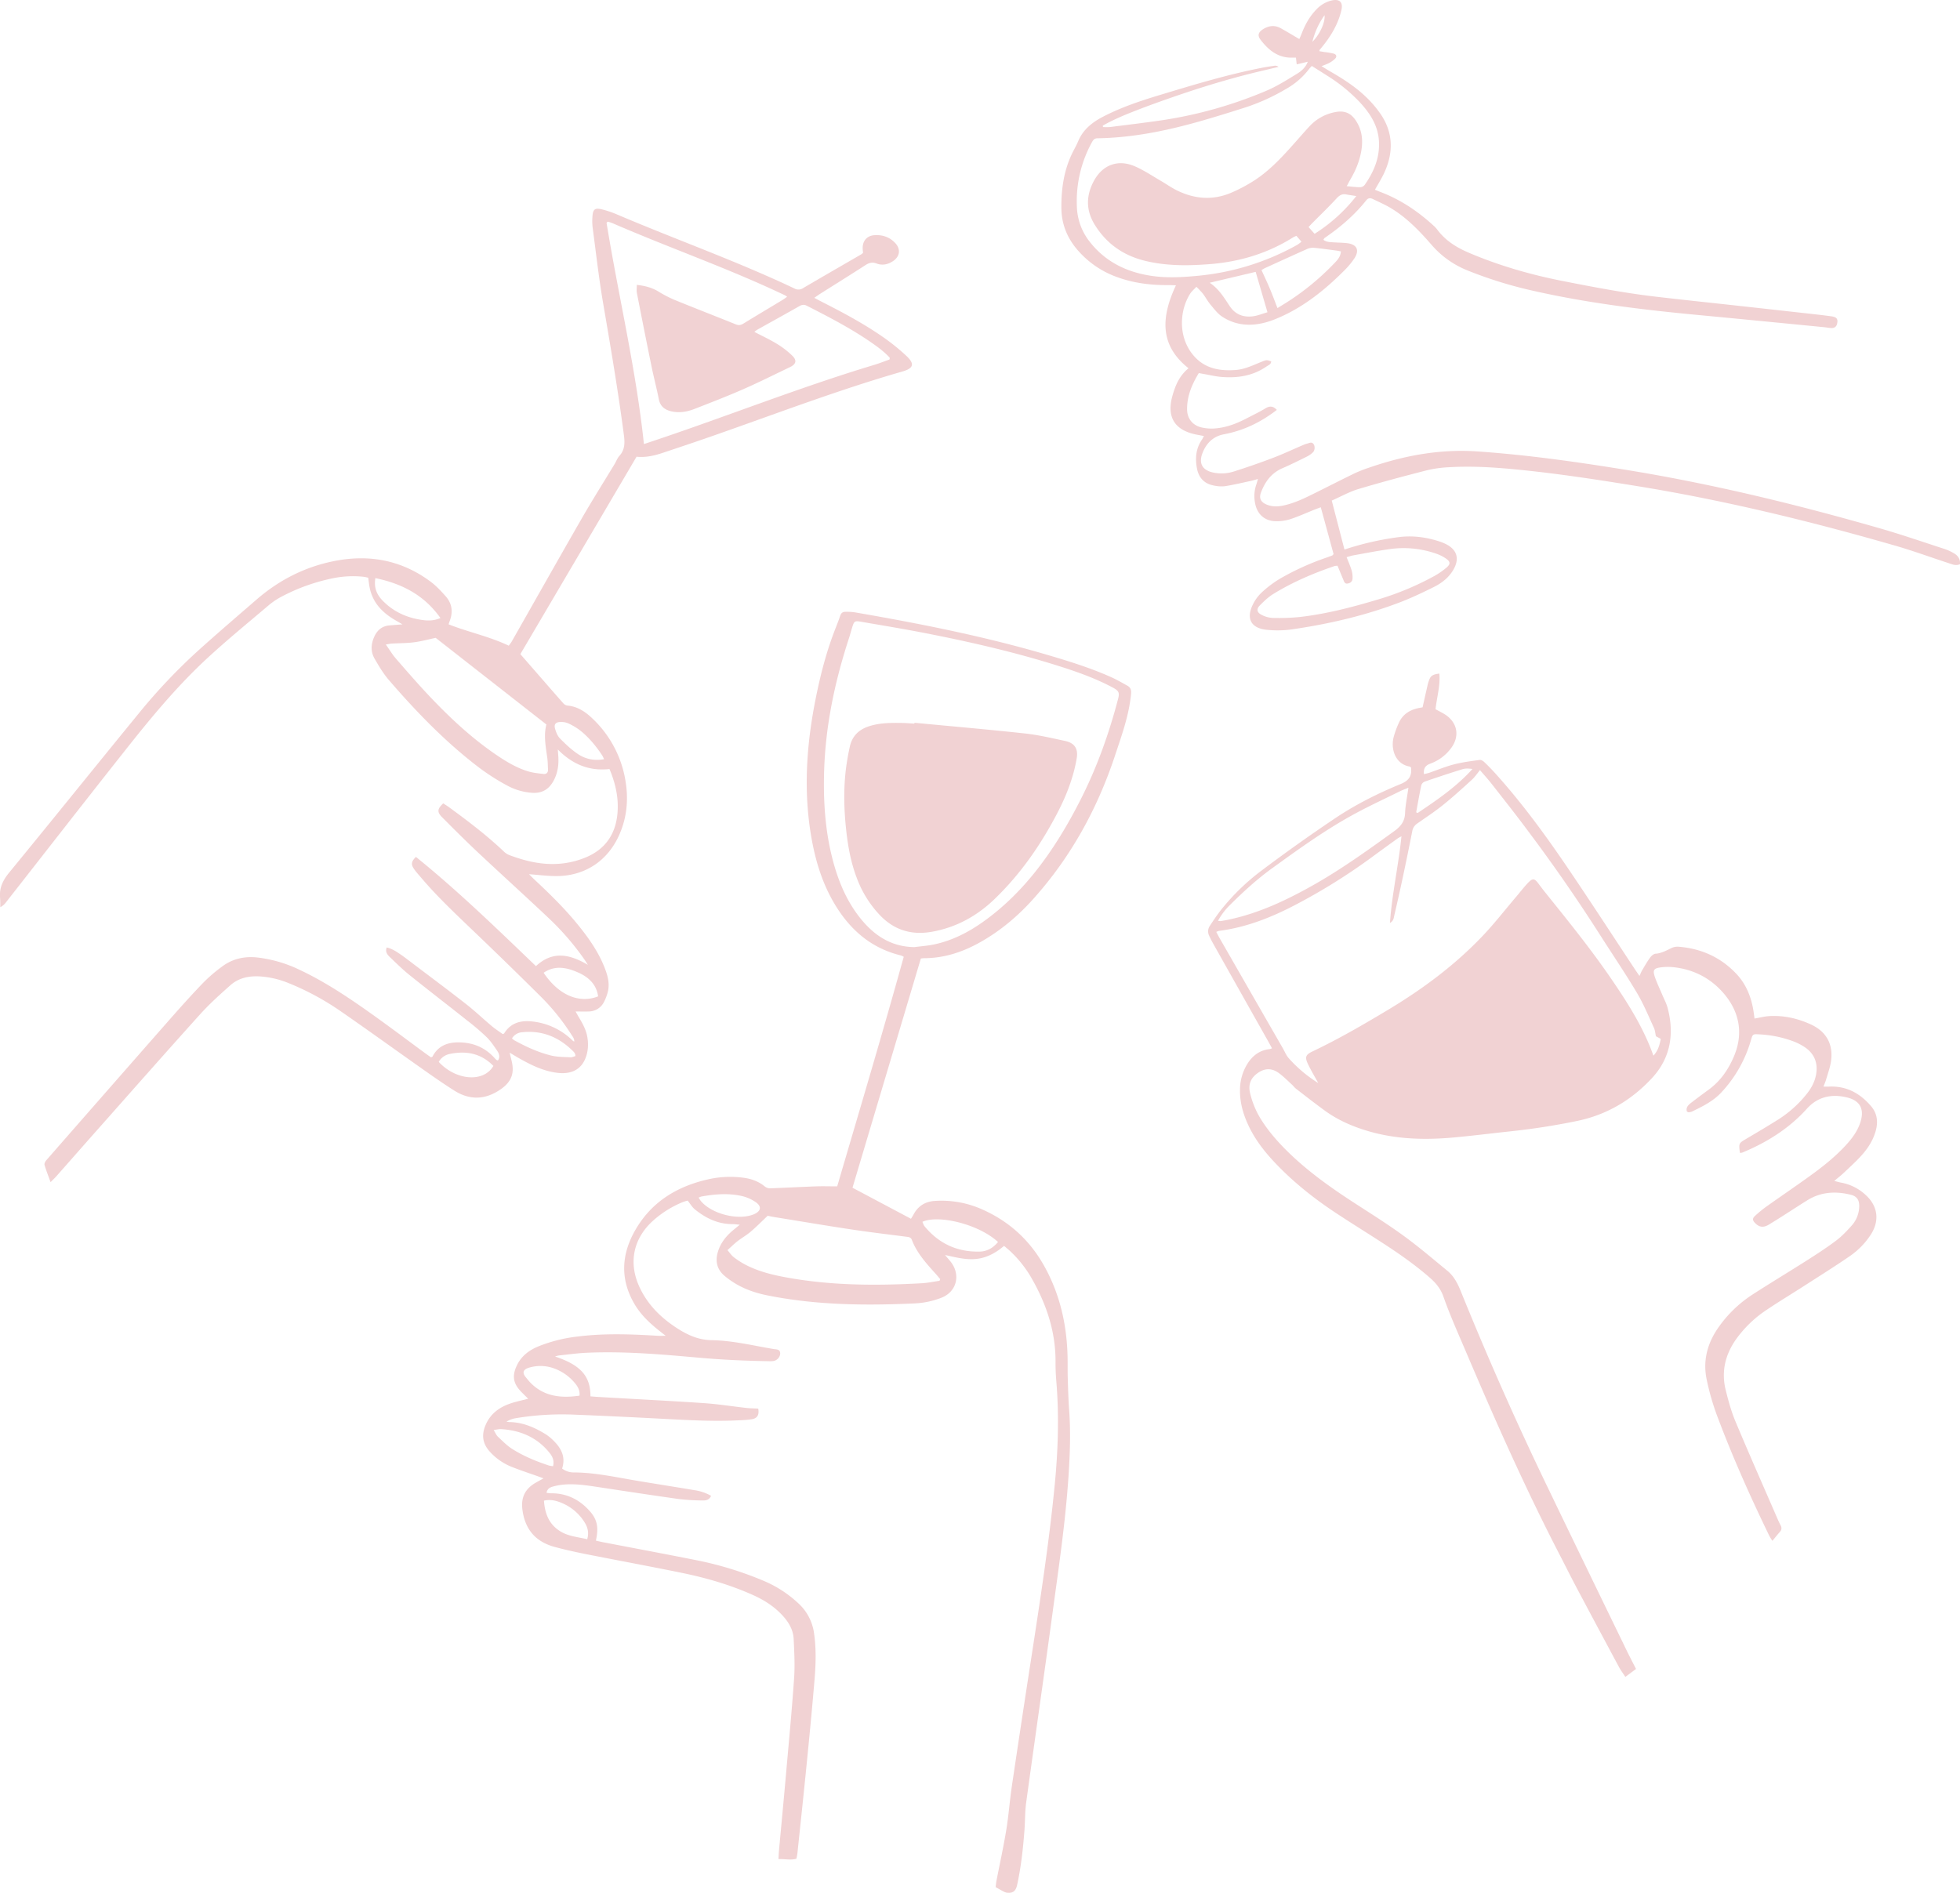 <svg xmlns="http://www.w3.org/2000/svg" viewBox="0 0 1903.32 1838.48"><defs><style>.cls-1{fill:#f1d2d3;}</style></defs><g id="Слой_2" data-name="Слой 2"><g id="inst_2" data-name="inst 2"><path class="cls-1" d="M1588.71,1621c-3.49,2.6-6.6,4.91-10.35,7.72-2.26-3.46-4.48-6.38-6.19-9.57q-20.73-38.58-41.27-77.27c-5.35-10.09-10.42-20.33-15.67-30.47-33.63-64.93-63.26-131.71-91.88-199-7.48-17.58-15.33-35-21.66-53-2.81-8-7.5-13.45-13.45-18.63-14.77-12.89-30.86-24-47.27-34.6-14.75-9.55-29.7-18.79-44.34-28.48-20-13.25-38.78-28.08-55.57-45.29-10.93-11.21-20.84-23.21-27.8-37.38-5.79-11.78-9.49-24.09-9.11-37.37a47.7,47.7,0,0,1,7.16-24.36c5-8.07,12-13.32,21.7-14.34a11.67,11.67,0,0,0,2.21-.8c-1.24-2.28-2.36-4.37-3.52-6.44Q1205,964.39,1178.37,917q-2.26-4-4.19-8.21a9.4,9.4,0,0,1,.62-9.46c3.36-5.08,6.73-10.18,10.48-15a215.69,215.69,0,0,1,41.09-39.74q34.23-25.7,69.78-49.59c20.07-13.5,41.75-24.36,64.11-33.55,7.87-3.23,10.93-7.76,10-15.93-.37-.27-.84-.88-1.39-1-13.95-2.39-18.83-17.23-15.29-29.49a90.2,90.2,0,0,1,5.09-13.52c3.52-7.44,9.78-11.64,17.67-13.52,1.48-.35,3-.6,5.11-1,1.51-6.72,3-13.52,4.58-20.3a39.1,39.1,0,0,1,2.06-6.92c1.6-3.66,3.56-4.72,9.62-5.56,1.1,11.71-2.45,22.89-3.68,34.64,2.65,1.45,5.35,2.82,8,4.35,13.62,8,16.18,22.38,6.17,34.64a43.12,43.12,0,0,1-19,13.76c-5,1.79-7,4.63-6.45,10.24a47.83,47.83,0,0,0,4.85-1.16c8.1-2.76,16-6.12,24.31-8.26s16.65-3.17,25.05-4.35c1.39-.19,3.33,1.07,4.51,2.2q5.7,5.46,11,11.34c25.76,28.63,48.44,59.66,70,91.47,22.19,32.71,43.69,65.88,65.49,98.84,1.19,1.79,2.43,3.53,4.12,6,1-2.22,1.56-3.78,2.39-5.17,2.57-4.32,5-8.71,8-12.78,1.2-1.67,3.38-3.51,5.24-3.66,5.94-.46,10.79-3.29,15.93-5.74a14.22,14.22,0,0,1,7.05-1c21.63,1.86,40.28,10.29,55.28,26.09,9.52,10,14.52,22.35,16.73,35.87.42,2.57.73,5.15,1.1,7.76,5-.87,9.69-2.12,14.39-2.39,14.09-.8,27.57,2.25,40.3,8.11,15.34,7,22.09,19.72,19.46,36.47-1,6-3.16,11.83-4.87,17.72-.54,1.84-1.37,3.6-2.36,6.18,2.26,0,3.88.07,5.49,0,16.93-.75,30.15,6.57,40.8,19.08,5.87,6.88,6.89,14.94,4.57,23.57-2.53,9.36-7.65,17.29-14,24.33-5.43,6-11.49,11.46-17.36,17-2.52,2.39-5.29,4.52-9,7.63,2.9.74,4.62,1.3,6.39,1.61a47.19,47.19,0,0,1,23.88,11.83c12,10.75,14,24.91,5.31,38.55a75.08,75.08,0,0,1-21.12,21.49c-13.94,9.56-28.26,18.54-42.48,27.69-12.37,8-25,15.57-37.19,23.76a113.55,113.55,0,0,0-30.25,29c-10.51,15-14.41,31.51-9.91,49.41,2.56,10.2,5.32,20.48,9.37,30.14,13.32,31.79,27.27,63.32,41,94.94.87,2,1.79,4,2.83,5.94,1.31,2.41,1.23,4.48-.69,6.6-2.34,2.58-4.49,5.34-7.2,8.61a53.94,53.94,0,0,1-2.93-4.69c-18.82-38.73-36.32-78-51.39-118.4a243.92,243.92,0,0,1-9.37-32.89c-3.93-17.85,0-34.43,10.1-49.58a119.77,119.77,0,0,1,35.17-34.23c17.15-11.08,34.66-21.59,51.88-32.56,9.63-6.13,19.23-12.36,28.34-19.21,5.56-4.18,10.46-9.37,15.13-14.58a28.64,28.64,0,0,0,7.35-18c.31-6.48-1.93-10.41-8-11.95-14.76-3.7-29.2-2.93-42.49,5.38-12.47,7.79-24.7,16-37.27,23.58-5.42,3.28-9.37,2.43-13.18-1.36-2.76-2.75-3-4.58-.14-7.2a115.59,115.59,0,0,1,11.21-9.15c14-9.92,28.14-19.54,42-29.55,12.31-8.86,24.18-18.29,34.53-29.46,6.17-6.64,11.59-13.8,14.44-22.57,4.07-12.52.07-21-12.67-24.16-14.78-3.71-28.56-1-39.12,10.77-17.44,19.36-38.82,32.73-62.62,42.63a7.83,7.83,0,0,1-1.89.39,1.65,1.65,0,0,1-.64-.12c-1.21-9.31-1.15-9.22,6.2-13.57,10.39-6.15,20.79-12.3,31-18.72a112.57,112.57,0,0,0,27.39-24.49c4.64-5.7,8.11-12,9.39-19.34,1.88-10.78-1.44-19.67-10.34-26a56.36,56.36,0,0,0-13.46-6.74,110.57,110.57,0,0,0-31.58-6.16c-6.17-.33-6.18-.3-8,6a124.44,124.44,0,0,1-28.72,50.5c-8,8.54-18.25,13.56-28.55,18.53a10.13,10.13,0,0,1-3.18.67c-.36,0-.78-.31-1.59-.68-1.27-3.91,1.24-6.35,4-8.5,5.73-4.42,11.56-8.74,17.39-13,11.28-8.34,18.87-19.4,24.28-32.2,10.68-25.25,3.38-47.64-13.33-64.78-12.35-12.68-27.76-19.87-45.44-21.75a53.6,53.6,0,0,0-11.81.1c-7.31.85-8.55,2.66-6.2,9.49,2,5.79,4.69,11.35,7.07,17,1.78,4.25,4.05,8.37,5.23,12.78,6.82,25.53,2.81,49.16-15.45,68.66-19.62,21-43.41,35.22-72,41.22a670.21,670.21,0,0,1-66.34,10.28c-18.56,2-37.08,4.35-55.67,6-27.07,2.34-54,1.52-80.34-6.07-15.48-4.45-30.21-10.79-43.31-20.36-9.39-6.86-18.56-14-27.78-21.14-1.37-1.06-2.39-2.56-3.68-3.74-4-3.7-7.93-7.62-12.27-10.94-7-5.34-13.75-5.51-20.74-.79-6,4.09-10,10.08-7.94,19.3a85.69,85.69,0,0,0,12.17,28.28c7.52,11.44,16.65,21.52,26.49,31,19.42,18.65,41.3,34.05,63.84,48.62,15.86,10.25,31.86,20.34,47.1,31.46,14.53,10.59,28.22,22.34,42.14,33.74,6.26,5.13,9.92,12.29,12.87,19.56q39.06,96.52,84.27,190.32,37.18,77.15,74.64,154.16C1580.83,1605.76,1584.61,1612.94,1588.71,1621Zm-308.59-569.1c-3.25-5.92-6.73-11.74-9.69-17.8-3.58-7.31-2.76-9.64,4.35-13,25.2-12,49.31-26,73.23-40.36,33.67-20.22,65-43.5,92.06-72.05,11.31-11.92,21.44-25,32.1-37.51,4-4.68,7.69-9.6,11.94-14s6.1-4,9.87,1.06c2,2.64,3.93,5.28,6,7.85,22.27,27.73,44.66,55.32,64.77,84.75,16,23.42,31.14,47.12,40.85,74.49,4.46-4.78,6-10.3,7.12-16.32l-4.68-2.55c-.71-3.13-.86-5.85-1.93-8.15-5.26-11.34-10-23-16.37-33.73-11.1-18.68-23.31-36.69-35-55q-33.62-52.85-71.22-102.9C1472,791.15,1460,776,1448.07,760.78c-3.47-4.42-7.29-8.57-10.9-12.79-2.88,3.48-5.07,6.86-8,9.48-9.08,8.28-18.17,16.57-27.73,24.27-8,6.46-16.68,12.15-25.13,18.08a11,11,0,0,0-4.87,7.38c-3,15.3-6.15,30.56-9.39,45.81q-3.91,18.35-8.2,36.62c-.49,2.1-.51,4.72-4.12,6.86,2.07-28.8,8.36-55.9,11.19-84.24-1.8,1-3,1.56-4,2.3-7.83,5.66-15.67,11.31-23.44,17.05a578.72,578.72,0,0,1-75.32,47.13c-23.43,12.3-47.85,22-74.4,25.41a15,15,0,0,0-2.66,1c1.29,2.41,2.25,4.34,3.33,6.21q30.46,53.13,61,106.26c2,3.42,3.48,7.26,6,10.16A130.3,130.3,0,0,0,1280.12,1051.92Zm87.58-286.79c-3.52,1.44-5.78,2.21-7.9,3.26-15.14,7.48-30.51,14.55-45.31,22.64-27.78,15.18-53.41,33.69-79,52.19-14.83,10.7-28.24,23-41.15,35.84a63.93,63.93,0,0,0-11.55,15.28,11.67,11.67,0,0,0,2.64.3c3-.51,6-1,9-1.7,28.39-6.18,54.34-18.38,79.5-32.48,28-15.7,54-34.4,80-53.18,6.3-4.56,10.2-9.38,10.52-17.5C1364.74,782,1366.43,774.22,1367.7,765.13Zm7.51,23.84,1.38.72c18.9-12.67,37.72-25.46,53.29-42.78-3.39-.46-6.68-.71-9.62.19-12.32,3.8-24.55,7.88-36.74,12.07a5.76,5.76,0,0,0-3.31,3.49C1378.35,771.39,1376.84,780.19,1375.21,789Z"/><path class="cls-1" d="M430.39,780.28c1.84,1.21,3.86,2.43,5.76,3.82,18.26,13.36,36.29,27,52.75,42.59a16.91,16.91,0,0,0,5.35,3.7c17.89,6.76,36.28,10.83,55.47,7.77a83.42,83.42,0,0,0,20.13-5.84c18.1-7.89,27.83-22.22,29.71-41.78,1.47-15.2-1.83-29.6-7.69-43.6-20.12,2.26-36.26-4.88-50.2-19,.15,2.09.32,4.18.47,6.27.6,8.25-.44,16.19-4.32,23.65-4.52,8.72-11.48,12.93-21.4,12.15A59.26,59.26,0,0,1,492,762.69a220.44,220.44,0,0,1-25.53-16.19c-33.1-25-61.81-54.67-88.84-86-5.4-6.25-9.7-13.56-13.87-20.74-4-6.92-3.56-14.33-.22-21.55,2.89-6.25,7.53-10.15,14.59-10.77,3.69-.32,7.39-.61,12.69-1-3-1.78-4.8-2.84-6.59-3.86-12.7-7.3-22.33-17-25.29-32-.6-3-.89-6-1.38-9.5-1.65-.31-3.31-.77-5-.93a97,97,0,0,0-28.85,1.41A185.19,185.19,0,0,0,273,579.72a70.34,70.34,0,0,0-12,8.09c-19.91,16.91-40.18,33.46-59.37,51.16-29.29,27-54.67,57.69-79.34,88.88-39,49.25-77.53,98.83-116.27,148.27a16.33,16.33,0,0,1-5.71,5c-.08-3.19,0-6.39-.27-9.56-.78-9.54,3-16.91,9.06-24.27C51.19,796,92.7,744.3,134.67,693a557.85,557.85,0,0,1,58.4-61.65c18.59-16.74,37.57-33,56.51-49.4,23-19.82,49.46-32.73,79.32-37.81,32.4-5.5,62.52.92,89.15,20.74,5.4,4,10.13,9.08,14.64,14.14,6.05,6.77,7.4,14.75,4.28,23.37-.37,1-.7,2.06-1.36,4,19.19,7.58,39.49,11.71,58.44,20.75,1.08-1.53,2.17-2.83,3-4.28,22.58-39.7,45-79.5,67.75-119.09,10.29-17.89,21.31-35.35,32-53,1.59-2.63,2.63-5.72,4.65-7.94,5.78-6.38,5.3-13.49,4.26-21.35-5.58-42.46-12.78-84.65-20-126.85-4.19-24.43-6.94-49.11-10.23-73.7a56,56,0,0,1-.21-9.87c.38-8.12,2.46-9.62,10.45-7.4a100.42,100.42,0,0,1,12.47,4.21c57.52,24.6,116.61,45.44,173.18,72.29a8.07,8.07,0,0,0,8.54-.35c18.74-11,37.58-21.84,56.39-32.75a17.57,17.57,0,0,0,1.77-1.41c-.11-1.39-.29-2.88-.34-4.38-.2-7.19,4.08-12.3,11.27-12.82,7.81-.56,14.79,1.71,20.28,7.54s4.73,12.89-1.8,17.43c-5,3.45-10.64,4.69-16.29,2.51-4.29-1.65-7.35-.63-10.91,1.67-14.38,9.3-28.93,18.34-43.41,27.49-1.79,1.13-3.5,2.38-6.14,4.18,2.87,1.52,4.91,2.63,7,3.69,20.56,10.44,40.94,21.28,59.88,34.49a203.57,203.57,0,0,1,22.52,18.17c8.33,7.77,7.09,12.07-3.8,15.2-62.94,18.09-124,41.56-185.8,63.11-15.54,5.42-31.16,10.64-46.77,15.85-8.15,2.72-16.44,4.75-25.62,3.82L505.31,635.34l15.89,18.22c8.65,9.93,17.27,19.88,26,29.73a6.36,6.36,0,0,0,3.82,2c10,.89,17.72,6.21,24.6,12.87a106.52,106.52,0,0,1,31.74,60.11c3,17.75,1.54,35-5.6,51.64-11.12,26-33.69,41.15-62,41-8.29-.05-16.57-1.13-26.06-1.83,2,2,3.57,3.62,5.18,5.12,14.8,13.78,29.22,27.92,42,43.6,10.88,13.32,20.7,27.3,26.82,43.56,2.74,7.31,4.51,14.77,2.4,22.54A44.93,44.93,0,0,1,586.6,973a16.68,16.68,0,0,1-14.83,9.41c-3.93.16-7.86,0-12.82,0,1.26,2.24,2.22,4.06,3.27,5.81,3.89,6.43,7.45,13,8.37,20.6a40.93,40.93,0,0,1-.05,11.75c-2.78,16-13,23.36-29.13,21.45-13.86-1.63-26-7.76-37.88-14.48-2.46-1.4-4.86-2.89-8.62-5.13.81,3.36,1.32,5.52,1.85,7.68,3.07,12.34-.07,20.61-10.57,27.91-14.73,10.23-29.86,10.83-45,1.28-10-6.32-19.76-13.11-29.45-19.94-27.47-19.34-54.67-39.06-82.32-58.13a259.06,259.06,0,0,0-48.67-26.15,88.41,88.41,0,0,0-28.07-6.68c-10.69-.69-20.83,1.34-28.95,8.55-10.15,9-20.33,18.16-29.41,28.23-32.79,36.37-65.15,73.12-97.64,109.77-14,15.77-27.88,31.62-41.83,47.41-1.58,1.78-3.33,3.4-5.74,5.84-2.21-6.13-4.29-11.32-5.85-16.67-.37-1.26.64-3.37,1.65-4.53q59.17-67.69,118.52-135.25c11-12.53,22.16-25,33.7-37a149.32,149.32,0,0,1,18.43-15.88c10.29-7.74,22.08-10.31,34.87-8.81a128.31,128.31,0,0,1,39.65,11.51c26,12.14,49.63,28.15,72.88,44.74,16.62,11.87,32.93,24.17,49.38,36.26,2.1,1.54,4.23,3,6.17,4.41.8-.39,1.36-.47,1.52-.77,5.27-10.24,14.31-13.8,25.09-13.77,14.09,0,26.18,4.92,35.59,15.73a14.26,14.26,0,0,0,1.95,1.68c.12.09.4,0,1,0,2.09-3.07,1.14-6.29-.69-9-3.19-4.71-6.4-9.55-10.41-13.51A225.55,225.55,0,0,0,454,991.44C435.29,976.56,416.31,962,397.65,947c-6.66-5.34-12.76-11.4-18.95-17.31-2.5-2.38-4.84-5.14-3.17-9.43,5,1.07,9,3.75,12.93,6.41,4.54,3.09,8.86,6.49,13.24,9.8,17,12.87,34.08,25.58,50.84,38.71,8.63,6.75,16.58,14.36,25,21.41,3.48,2.92,7.33,5.39,10.68,7.81,1-.47,1.25-.51,1.34-.66,6.72-10.91,17.07-13,28.66-11.46a65.42,65.42,0,0,1,35.91,16.56c.81.74,1.59,1.51,2.4,2.25a6.94,6.94,0,0,0,1.15.49c.06-2.91-1.64-4.84-2.89-6.8a214.51,214.51,0,0,0-29.7-36.87q-33.89-33.66-68.45-66.63c-16.49-15.81-33.06-31.52-47.83-49-2.27-2.68-4.68-5.27-6.67-8.14-3.27-4.71-2.75-7.39,1.76-11.86,40.95,33.08,78.65,69.74,116.55,106.08C537,923,553.54,927,570.92,937.14c-1.25-1.91-2.45-3.86-3.76-5.73a259.6,259.6,0,0,0-34-39.34c-22.8-21.59-46.12-42.62-69-64.12-11.84-11.11-23.33-22.61-34.78-34.13C424.27,788.66,424.6,785.74,430.39,780.28Zm334-492a17.81,17.81,0,0,0-1.93-1.37c-54.73-26.14-112.09-46-167.64-70.13a38.5,38.5,0,0,0-4.34-1.4,1,1,0,0,0-.63.14c-.17.1-.28.31-.82,1,11.58,71.19,28.59,141.87,36.27,214.78C700.92,406.4,773.87,377,849.12,354.34c4.82-1.45,9.52-3.33,14.26-5a1,1,0,0,0,.5-.42,6.74,6.74,0,0,0,.13-1.46c-4.62-5.14-10.52-9.64-16.59-13.89-20.21-14.14-42-25.44-64-36.64-2.75-1.41-4.79-.93-7.29.49-13.56,7.7-27.21,15.22-40.81,22.84a25.33,25.33,0,0,0-2.76,2.1c7.59,4,15,7.37,21.88,11.6a83,83,0,0,1,15,11.57c4.71,4.64,3.59,8.25-2.44,11.12C752,363.8,737.1,371.3,721.83,378c-15.67,6.86-31.64,13.05-47.59,19.24-7,2.73-14.41,4-22,2.34-6.47-1.44-11.07-4.69-12.47-11.82-2.08-10.55-4.85-21-7-31.49q-7.32-35.81-14.29-71.67c-.47-2.4-.07-5-.07-7.93,7.8.93,14.41,2.58,20.55,6.23a119.77,119.77,0,0,0,15.71,8.22c19.91,8.13,40,15.9,59.92,23.95,2.79,1.12,4.85.73,7.32-.78,12.53-7.7,25.18-15.21,37.77-22.82C761.16,290.57,762.53,289.52,764.4,288.23ZM530.6,703.68,423.08,619.52c-6.84,1.45-13.84,3.38-21,4.31s-14.45.84-21.68,1.26c-1.58.09-3.15.48-5.74.89,3.63,5.14,6.32,9.71,9.75,13.64,11.09,12.74,22.14,25.55,33.79,37.78,20,21,41.24,40.73,65.47,56.94,9.16,6.13,18.65,11.69,29.25,14.87,4.77,1.43,9.85,1.94,14.82,2.5,2.82.32,4.59-1.28,4.42-4.35-.2-3.94-.19-7.92-.77-11.81C529.82,724.68,527.87,713.86,530.6,703.68ZM427.72,600.28c-16-22.57-37.57-33.42-63.19-38.78-1.57,9.06,1.24,15.82,6.84,21.66,10.11,10.53,22.7,16.44,36.89,18.74C414.17,602.86,420.41,603.4,427.72,600.28ZM527.9,944.82c14.93,22.22,34.91,30,52.92,22.92-1.61-11.78-9.49-18.82-19.42-23.19C550.58,939.79,539.13,937.15,527.9,944.82ZM426.06,1031.4c16.83,18.14,43.61,20.2,53.05,3.9-11.78-12.13-26.23-14.95-42.21-11.66A15.56,15.56,0,0,0,426.06,1031.4Zm71.12-22.86a16.48,16.48,0,0,0,2.26,1.87c11.35,6.25,23.13,11.67,35.71,14.78,6.05,1.5,12.54,1.36,18.84,1.72,1.59.09,3.23-.76,4.77-1.16a7.88,7.88,0,0,0-.2-1.84,8.26,8.26,0,0,0-1.37-2.22c-13.79-14.11-30.3-21.2-50.23-19.1A12.47,12.47,0,0,0,497.18,1008.54Zm89.4-271.14a35.68,35.68,0,0,0-1.73-3.64c-6-9-12.78-17.35-21.24-24.12a60.12,60.12,0,0,0-11.77-7.06,17.39,17.39,0,0,0-7.66-1.32c-4.72.11-6.46,2.32-5.07,6.9,1,3.28,2.44,6.86,4.78,9.21,5.38,5.41,11,10.77,17.33,15C568.43,737.19,576.79,739.1,586.58,737.4Z"/><path class="cls-1" d="M539,1317.54c24.61,8.21,34.46,18.82,34.37,38.69,2.48.19,5,.42,7.56.57,34.2,2,68.42,3.71,102.6,6,13.77.93,27.46,3.15,41.21,4.67,3.87.43,7.79.45,11.59.66,1,6.12-.81,9.35-6.15,10.31a94.67,94.67,0,0,1-11.81,1c-24,1.3-47.84,0-71.75-1.25-29.61-1.58-59.22-3-88.85-4.19a275.31,275.31,0,0,0-56.47,3.37,25.53,25.53,0,0,0-9.46,3.42,17.63,17.63,0,0,0,2.59.4c13.21.16,24.8,5.21,35.72,12a44.28,44.28,0,0,1,7.59,6.29c7.47,7.41,11.72,15.94,8.1,26.85a18.36,18.36,0,0,0,11.83,3.79c20.36.16,40.1,4.58,60,7.93,18.84,3.18,37.72,6.11,56.56,9.28a46.08,46.08,0,0,1,16.27,5.5c-1.92,4.63-5.84,4.61-9.36,4.5a200.42,200.42,0,0,1-22.34-1.42c-26.74-3.77-53.44-7.86-80.14-11.9-10.66-1.61-21.33-3.09-32.13-2a58.76,58.76,0,0,0-9.67,1.86c-2.75.77-5.36,2.06-6.15,6a29.54,29.54,0,0,0,4.15.51c15.54-.17,28.1,6.17,38.16,17.67,7,8,8.43,15.63,5.65,28.32,2.25.5,4.49,1.07,6.76,1.5,30.62,5.89,61.27,11.6,91.84,17.7a336.86,336.86,0,0,1,65.32,20.27A114,114,0,0,1,775,1557a48.26,48.26,0,0,1,15.57,29.74c2.11,14.89,1.65,29.83.41,44.71-2.33,27.79-5,55.55-7.78,83.3-2.79,28.19-5.82,56.36-8.77,84.53-.2,2-.61,3.88-1,6-5.76,1.7-11.29.09-17.47.43.17-3.09.22-5.43.43-7.76,2.34-25.36,4.78-50.72,7-76.09,2.71-30.63,5.63-61.24,7.74-91.9.87-12.65.18-25.44-.42-38.13-.41-8.63-4.64-15.91-10.38-22.28-8.09-9-18.05-15.37-28.94-20.27-22.13-9.95-45.34-16.68-69-21.55-31.4-6.45-62.94-12.23-94.38-18.46-9.9-2-19.78-4.18-29.52-6.83-18.6-5.06-28.84-17.25-31.22-36.43-1.45-11.68,2.69-20,12.88-25.87,2.25-1.3,4.53-2.53,7.67-4.28l-5.52-2c-8.67-3.1-17.45-5.93-26-9.38a57.07,57.07,0,0,1-19.93-13.75c-7.8-8.19-9.18-16.9-4.56-27.25,5.05-11.33,14.36-17.43,25.7-20.93,4.78-1.47,9.68-2.52,15.4-4-2.53-2.51-4.53-4.45-6.48-6.43-8.2-8.34-9.45-15.83-4.32-26.32,4.4-9,11.88-14.47,20.88-18.18a145.87,145.87,0,0,1,37.58-9.45c26.07-3.32,52.17-2.35,78.28-.76,2.08.12,4.17,0,7.59,0-2.63-2.06-4.28-3.35-5.92-4.66-9.34-7.4-18-15.45-24.17-25.83-14.58-24.58-13-49.11,1.1-73.1,15.75-26.85,40.31-41.58,70-48.32a96.25,96.25,0,0,1,34.72-1.57c7.53,1,14.45,3.49,20.44,8.41a8.52,8.52,0,0,0,5.21,1.83c14.92-.52,29.82-1.35,44.74-1.9,6.56-.24,13.15,0,20.43,0,21.81-74.39,43.94-148.3,64.62-223a17.82,17.82,0,0,0-2.94-1.33c-29.15-7.11-49.66-25.32-64.55-50.53-13.41-22.69-20-47.66-23.7-73.52-6-42.71-2.54-85,6-127,4.46-22,10.07-43.65,18.15-64.61,1.81-4.7,3.72-9.37,5.31-14.15.81-2.44,2.23-3.87,4.65-3.89a54.42,54.42,0,0,1,9.81.54c62.33,10.79,124.37,23,185.15,40.81,21.71,6.38,43.33,13,64,22.32,5.19,2.33,10.13,5.23,15.15,8,3.23,1.75,4.1,4.14,3.72,8.12-2,20.79-9.1,40.21-15.58,59.78-17.13,51.7-42.84,98.57-79.32,139.25-14.9,16.63-31.79,30.9-51.3,41.92-17.11,9.67-35.25,15.72-55.13,15.69a26,26,0,0,0-2.81.33L827.84,1153.6l56.79,30.15c1-1.61,1.81-2.85,2.51-4.16,4.39-8.29,11.3-12.56,20.62-13.17a96.66,96.66,0,0,1,46.22,8.32q39.21,17.43,60.1,55c15.12,27.16,21.77,56.35,22.59,87.12.19,7,0,14.06.19,21.08.33,10.53.6,21.07,1.37,31.57,1.57,21.31.81,42.56-.59,63.84-3,45.41-9.73,90.38-15.84,135.42-8.24,60.7-17,121.34-25.3,182-1.25,9.11-1,18.4-1.73,27.6-1.32,17.52-3.29,35-7,52.17-1.32,6.09-3.91,8.24-9.33,7.82a8.73,8.73,0,0,1-3.15-.81c-2.63-1.33-5.17-2.83-8.47-4.66.25-1.84.46-4.18.9-6.47,3.17-16.38,6.77-32.68,9.47-49.13,2.31-14.06,3.31-28.33,5.4-42.44q9.47-63.86,19.34-127.66c8.44-54.91,16.93-109.82,22.3-165.14,3.26-33.5,4.34-67.06,1.53-100.67-.52-6.12-.78-12.28-.74-18.42.16-28.69-8.33-54.89-22.24-79.65a112.6,112.6,0,0,0-22.18-28.45c-1.61-1.46-3.3-2.84-5.56-4.77-7.86,6.63-16.55,11.57-26.89,12.67s-20-1.56-30.43-3.8c1.57,1.86,3.13,3.73,4.71,5.58,10.82,12.68,7.2,30-8.44,36a82.07,82.07,0,0,1-25.62,5.41c-47.47,2.19-94.86,1.75-141.75-7.5-10.38-2-20.5-5.1-29.8-10.22a83.5,83.5,0,0,1-13-8.84c-7.59-6.27-9.51-14.44-6.62-23.77,2.63-8.47,7.9-15.09,14.62-20.68l6.58-5.43c-3.37-.28-5.21-.56-7.06-.56-14.1,0-26-5.72-36.65-14.4-2.64-2.15-4.42-5.35-6.89-8.46a48.15,48.15,0,0,0-4.69,1.42,100.15,100.15,0,0,0-28.42,17.63c-19.5,17.26-24.69,40.82-13.89,64.51,8,17.54,21.16,30.48,37.24,40.75,10.13,6.46,20.55,11.09,33,11.27,20.49.3,40.44,5.33,60.58,8.65,2.38.39,5.68,0,6,3.82.26,3.57-2.86,7.24-6.61,7.78a28.36,28.36,0,0,1-4.61.16c-22.39-.37-44.74-1.35-67.08-3.34-36.53-3.26-73.09-6.51-109.84-4.83-9,.41-17.91,1.69-26.86,2.63A25.78,25.78,0,0,0,539,1317.54Zm349-397.65c6.49-.86,13.08-1.29,19.46-2.67,17.2-3.72,32.62-11.55,46.9-21.67,19.67-13.93,36.63-30.69,51.58-49.56,17.39-22,31.59-45.87,44.16-70.84,15.46-30.72,26.9-62.91,35.6-96.12,1.63-6.2.84-8-4.85-11.09-16.32-8.78-33.67-15-51.25-20.6-44-14-88.91-24.21-134.18-33-19.6-3.79-39.31-7-59-10.42-6.48-1.11-6.94-.74-8.89,5.49-1.12,3.56-2,7.18-3.2,10.73-13.89,42.58-23,86-24.1,131-.66,26.88,1,53.54,7.35,79.76,5.16,21.3,12.94,41.52,26.41,59.08S864.38,919.61,887.94,919.89ZM912.37,1244c.22-.54.43-1.09.64-1.63-1.52-1.79-3-3.62-4.59-5.37-9-10-18-19.91-22.92-32.7-.85-2.23-2.42-2.74-4.55-3-18.06-2.32-36.16-4.47-54.17-7.18-25-3.76-49.85-8-74.77-12-2.56-.41-5.1-1-6.54-1.28-6,5.71-11.09,10.86-16.57,15.52-4,3.4-8.65,6-12.81,9.24-3.22,2.51-6.12,5.43-9.67,8.62,2.38,2.73,3.94,5.17,6.1,6.83a78,78,0,0,0,11,7.12c11.77,6.21,24.51,9.59,37.49,12.06,44.32,8.43,89.05,8.67,133.88,6.15C900.76,1246.07,906.55,1244.84,912.37,1244Zm56.79-37.68c-18.52-17.22-57.59-26.77-73.44-19.62.71,1.49,1.13,3.2,2.15,4.42,13.86,16.77,31.69,25,53.45,24.51C958.48,1215.48,964.26,1212.16,969.16,1206.35ZM562.75,1355.56c.59-5.16-1.79-9.12-4.79-12.58a47,47,0,0,0-21.58-14.46,38.48,38.48,0,0,0-21.45-.48c-7.27,1.87-8.21,5.18-4,10.07,1.28,1.5,2.47,3.09,3.83,4.5C528.08,1356.52,544.72,1358.15,562.75,1355.56Zm7.5,139.4c1.84-6.47.41-11.64-2.57-16.37A47.44,47.44,0,0,0,546.05,1460c-5.32-2.3-11-4-17.83-2.48.89,12.48,4.79,22.84,15.6,29.63C551.83,1492.22,561.08,1492.79,570.25,1495Zm-90.84-106c1.73,2.81,2.52,4.95,4,6.34,4.44,4.17,8.76,8.68,13.85,11.92,11.13,7.07,23.31,12.08,35.83,16.21a26.69,26.69,0,0,0,4,.63c1.19-5-.29-9-3.09-12.51-12.05-15.25-28.22-22.32-47.27-23.48C484.67,1387.9,482.59,1388.5,479.41,1388.91Zm199-225.72c.87,1.29,1.47,2.41,2.27,3.36,10.3,12.26,35.19,18.78,50.27,13.19.42-.15.84-.27,1.24-.45,6.7-2.94,7.72-7.46,1.82-11.64a40,40,0,0,0-14.27-6.18c-12.81-2.78-25.74-1.69-38.56.62A17.34,17.34,0,0,0,678.43,1163.19Z"/><path class="cls-1" d="M1239.9,398.12c-15.57,12.05-32.35,20.1-51.28,23.67-10.68,2-17.48,8.95-21.09,18.76s.35,16.25,10.56,18.4a38.47,38.47,0,0,0,19.57-.86q19.44-6.12,38.51-13.37c10-3.82,19.8-8.43,29.69-12.66a27.4,27.4,0,0,1,3.74-1.26c2-.54,4.2-1.93,6,.54,1.45,2.06,1.34,6.05-.64,8a23.36,23.36,0,0,1-5.89,4.14c-7.86,3.89-15.72,7.84-23.78,11.31-10.69,4.61-16.81,13.14-20.75,23.48-2.21,5.8-.08,9.62,5.83,11.95,5.07,2,10.28,1.93,15.56.84,11.32-2.32,21.54-7.46,31.77-12.54,12.58-6.25,25.08-12.67,37.73-18.79a126.56,126.56,0,0,1,14-5.51c34.14-11.8,68.89-18.27,105.37-15.76,47.39,3.27,94.3,9.87,141.13,17.39,84.23,13.52,166.95,33.58,248.87,57.09,21.29,6.11,42.27,13.35,63.34,20.2a47.65,47.65,0,0,1,9.54,4.39c3.77,2.24,6,5.61,5.61,10.41-3.93,1.89-7.43.2-10.88-.93-17.53-5.72-34.86-12.1-52.56-17.19-82.95-23.9-166.73-44.23-252-58-39.67-6.42-79.38-12.49-119.4-16.22-20.57-1.93-41.2-3-61.85-1.77a114,114,0,0,0-21.48,3.07c-22.09,5.69-44.15,11.54-66,18.09-8.72,2.62-16.85,7.23-25.88,11.21,4.23,16.27,8.27,31.86,12.34,47.55a283.94,283.94,0,0,1,52.79-12.07c13.73-1.75,27.17.11,40.26,4.5a43.81,43.81,0,0,1,4.89,2c11.39,5.43,14.17,14.47,7.68,25.44-4.52,7.62-11.37,12.85-19.12,16.68-10.22,5.06-20.54,10-31.16,14.14-34.36,13.28-70.05,21.58-106.43,26.86a100,100,0,0,1-24.93.34c-14.74-1.62-19.59-11-13-24.33a39.78,39.78,0,0,1,8.43-11.64,106.86,106.86,0,0,1,17.75-13.48,256.15,256.15,0,0,1,46.14-20.88q2.48-.86,4.91-1.86c.36-.15.6-.6,1.22-1.27-4-14.74-8.11-29.72-12.41-45.47-2.23.82-4,1.43-5.69,2.11-7.94,3.18-15.76,6.71-23.85,9.42a44.2,44.2,0,0,1-13.59,2c-11.05.06-18.65-6.56-20.67-17.45a34.67,34.67,0,0,1,1.18-18.2c.49-1.39.85-2.83,1.6-5.38-3,.84-5.22,1.55-7.45,2-8.13,1.75-16.24,3.67-24.44,5a33,33,0,0,1-10.47-.54c-9.55-1.61-15.2-7.44-16.92-16.91-1.79-9.82-1-19.26,4.91-27.77.59-.87,1-1.85,1.91-3.48-2.84-.54-5.14-1-7.43-1.42-21-4.22-28.95-17-23.2-37.51,2.82-10.05,6.66-19.58,15.67-26.9-28.72-22.68-26.37-50.36-12.22-80.57-2.8-.08-5.08-.21-7.36-.2-17.49.12-34.6-2-51.07-8.25a90.88,90.88,0,0,1-36.51-25.15c-10.47-11.83-16.15-25.48-16.31-41.34-.2-19.58,2.68-38.51,11.92-56.1,1.53-2.92,3.11-5.82,4.37-8.86,4.65-11.19,13.43-18.24,23.74-23.64,17.79-9.3,36.75-15.61,55.9-21.39,32.57-9.85,65.14-19.72,98.59-26.3,4.08-.8,8.21-1.41,12.33-2a4.89,4.89,0,0,1,4,1.09c-11.57,2.8-23.2,5.4-34.71,8.44q-17.51,4.64-34.81,10c-11.53,3.55-23,7.37-34.4,11.33s-22.77,8.06-34,12.42-22.26,8.93-32.71,14.84l.2,1.39a54.73,54.73,0,0,0,6.78,0c17-2.15,34-4.18,50.93-6.66a417.71,417.71,0,0,0,100.52-28.41c10.45-4.36,20.18-10.58,29.91-16.5,4.38-2.66,8.55-6.14,10.7-11.86l-10.72,2.56c-.31-2.59-.52-4.39-.77-6.53-1.43,0-2.49,0-3.55,0-13.75.37-23.07-7.26-30.82-17.39-3.09-4-2.26-7.13,2.07-10,5.54-3.62,11.44-4.55,17.44-1.24s11.73,6.82,18.13,10.56c.71-1.62,1.52-3.27,2.18-5,3.39-8.92,7.9-17.14,14.66-24a29.68,29.68,0,0,1,14-8.33c8.29-2.08,11.94,1.4,9.95,9.69-3.08,12.85-9.62,24-17.79,34.21-1.08,1.36-2.21,2.7-3.3,4.06-.11.14-.06.41-.14,1.18l4.75.8a82.53,82.53,0,0,1,9.07,1.54c2.74.77,3.32,3,1.32,5a24.75,24.75,0,0,1-5.82,4.16,69.73,69.73,0,0,1-7.32,3c3.25,2,5.68,3.56,8.19,5,13,7.44,25.54,15.55,36.24,26.11A109.48,109.48,0,0,1,1340,109.78c12.86,18.17,13.45,37.55,4.5,57.45-2.59,5.76-6,11.14-9.31,17.06,1.77.72,3.32,1.41,4.91,2,19.6,7.36,36.64,18.77,52,32.86a27.74,27.74,0,0,1,3.58,3.85c8,10.78,18.9,17.48,31,22.62,29.21,12.41,59.53,21.14,90.62,27.27,29.93,5.91,59.9,11.65,90.23,15.21,25.94,3.05,51.92,5.75,77.89,8.61q33.06,3.64,66.11,7.33c8.94,1,17.9,1.95,26.81,3.18,5.26.73,6.56,2.6,5.74,6.79-.6,3.05-2.42,4.69-5.47,4.61-2.39-.07-4.77-.59-7.17-.82-40.86-4-81.71-8-122.59-11.87-54-5.1-107.81-11.61-160.79-23.67a407.69,407.69,0,0,1-64-20,90.26,90.26,0,0,1-34.26-24.88c-12.14-13.91-25-27.24-41.28-36.47-5-2.8-10.2-5.09-15.34-7.58-2.4-1.16-4.54-1.16-6.42,1.2-11.44,14.41-25.25,26.22-40.4,36.55-.47.33-.7,1-1.23,1.81,2.87,2.26,6.17,2.23,9.35,2.46,4.6.33,9.24.29,13.81.85,9.38,1.16,12.12,6.78,6.94,14.72a74.91,74.91,0,0,1-9.64,11.63c-19.68,19.79-41.44,37.06-67.42,47.51-16.78,6.74-34.75,8.26-51.17-2.38-4.46-2.88-7.9-7.5-11.4-11.66-2.81-3.35-4.87-7.31-7.52-10.81a86.12,86.12,0,0,0-6.28-6.65c-2.37,2.56-4.59,4.36-6,6.63-10.72,16.67-12.2,43.91,4.75,61.8,10.78,11.36,24.69,13.44,39.42,12.37,9.15-.67,17.26-4.88,25.63-8.16,4.39-1.72,4.39-1.72,8.82-.22-.07,2.94-2.66,3.67-4.5,4.95-13.32,9.23-28.31,11.48-44,10.16-5.66-.48-11.24-1.86-16.86-2.83-1.49-.26-3-.54-4.91-.89-6.66,10.89-11.49,22.29-11.4,35.18.06,8.66,5,15.24,13.43,17.46a43.23,43.23,0,0,0,14.92,1c10.38-1,20-4.73,29.27-9.55,6-3.15,12.22-6.06,18-9.57C1232.46,394.34,1235.94,393.85,1239.9,398.12Zm67.87-217.29c5.08.42,9,1,12.91,1a6,6,0,0,0,4.38-2c9.06-12.86,15-26.82,14-43-1-15.35-9-27.32-19.08-38.06a159.69,159.69,0,0,0-31.13-25.24c-4.95-3.16-9.93-6.28-15-9.48-1.09,1.21-1.88,2-2.51,2.81a72.77,72.77,0,0,1-22.74,19.68,198.64,198.64,0,0,1-38.89,17.69c-18.61,5.92-37.26,11.77-56.14,16.76-28.7,7.58-57.84,12.83-87.65,13.32-3,0-4.2,1.38-5.47,3.68a118.57,118.57,0,0,0-14.71,62.67,57.57,57.57,0,0,0,12.78,34.55c15.14,19.14,35.42,29,59,32.62,15.53,2.41,31.11,1.46,46.64-.06a244.45,244.45,0,0,0,95.46-29.89,40.61,40.61,0,0,0,4.2-3.13l-4.93-5.69a33.65,33.65,0,0,0-3.12,1.45c-24.68,15.56-51.78,23.72-80.67,26-21.29,1.71-42.63,1.91-63.54-3.28-20.65-5.13-37-16.45-48.4-34.83-8.56-13.84-8.65-27.7-1.32-41.9,8.42-16.28,23.59-22.23,40.38-14.89,8.78,3.84,16.86,9.31,25.21,14.13,5.12,3,10,6.47,15.25,9.09,17.2,8.51,35,10,52.83,2.4a150.26,150.26,0,0,0,22.59-12c13.92-9,25.31-21,36.33-33.27,5.72-6.37,11.29-12.88,17.11-19.16a45.21,45.21,0,0,1,23.47-13.59c10.76-2.57,18.12.38,23.93,11.89,3.86,7.66,4.45,16,3.15,24.45-1.59,10.34-5.51,19.83-10.79,28.81C1310.25,176.22,1309.27,178.11,1307.77,180.83Zm-8.94,368.67a15.69,15.69,0,0,0-2.84.28c-20.6,7-40.58,15.52-59.17,26.92-5,3-9.37,7.21-13.5,11.39-3.41,3.45-2.76,6.77,1.63,9a25.72,25.72,0,0,0,10.6,3.07,204.58,204.58,0,0,0,26.9-.92c26-3,51.28-9.65,76.3-17.16a276.87,276.87,0,0,0,54.52-22.85,73.4,73.4,0,0,0,11.31-7.85c4.07-3.41,4-5.79-.38-8.86a40.19,40.19,0,0,0-10-4.92,95.74,95.74,0,0,0-45.45-4.16c-11.5,1.64-22.92,3.88-34.36,5.92-2.07.37-4.08,1.07-6.71,1.78,1.84,4.77,3.65,8.75,4.86,12.9a23.49,23.49,0,0,1,.84,8.34c-.22,2.63-2.43,4.11-5,4.42s-3.14-1.91-3.9-3.7C1302.64,558.64,1300.8,554.21,1298.83,549.5Zm-58.3-250.28c3.61-2.21,6.39-3.9,9.14-5.63a247.18,247.18,0,0,0,45.2-37c3.29-3.37,6.89-6.77,7.24-12.39-1.39-.28-2.62-.59-3.87-.76-7.58-1-15.15-2.11-22.77-2.8a14.45,14.45,0,0,0-6.76,1.47c-13.4,6-26.74,12.07-40.09,18.17-1.29.59-2.48,1.4-3.6,2.05,2.83,6.24,5.57,11.95,8,17.79C1235.58,286.14,1237.83,292.3,1240.53,299.22Zm-9.72,4.06-11.46-39.22-44.66,10.57c9.18,6.13,14.08,14.65,19.52,22.78,5.57,8.34,13.72,11.16,23.32,9.67C1221.78,306.41,1225.86,304.73,1230.81,303.28Zm86.28-112.85c-4-.64-6.8-1-9.53-1.54-4.11-.88-6.79.72-9.62,3.79-7.54,8.19-15.57,15.92-23.41,23.83-1.17,1.19-2.32,2.4-3.82,4l5.85,6.6A159.79,159.79,0,0,0,1317.09,190.43ZM1274.43,40.6c7.14-7,12.65-19,11.8-25.83A75,75,0,0,0,1274.43,40.6Z"/><path class="cls-1" d="M888,702c35.83,3.41,71.7,6.52,107.49,10.41,13,1.42,25.92,4.5,38.79,7.24,8.9,1.9,12.75,7.19,11.39,16.27a142.85,142.85,0,0,1-5.31,21.68c-5.3,16.85-13.41,32.48-22.18,47.69-14.45,25-31.63,48-52.54,68.09-17.05,16.36-37,27.34-60.38,31.56-19.58,3.52-36.43-1.2-50.47-15.73a105.08,105.08,0,0,1-22.36-35.36c-6.88-17.57-9.74-36-11.4-54.62-1.69-18.84-1.73-37.72,1-56.51.84-5.86,1.94-11.69,3.2-17.47,2.21-10.12,8.5-16.48,18.3-19.74,10.64-3.54,21.6-3.48,32.58-3.33,4,.05,7.89.43,11.84.66Z"/></g></g></svg>